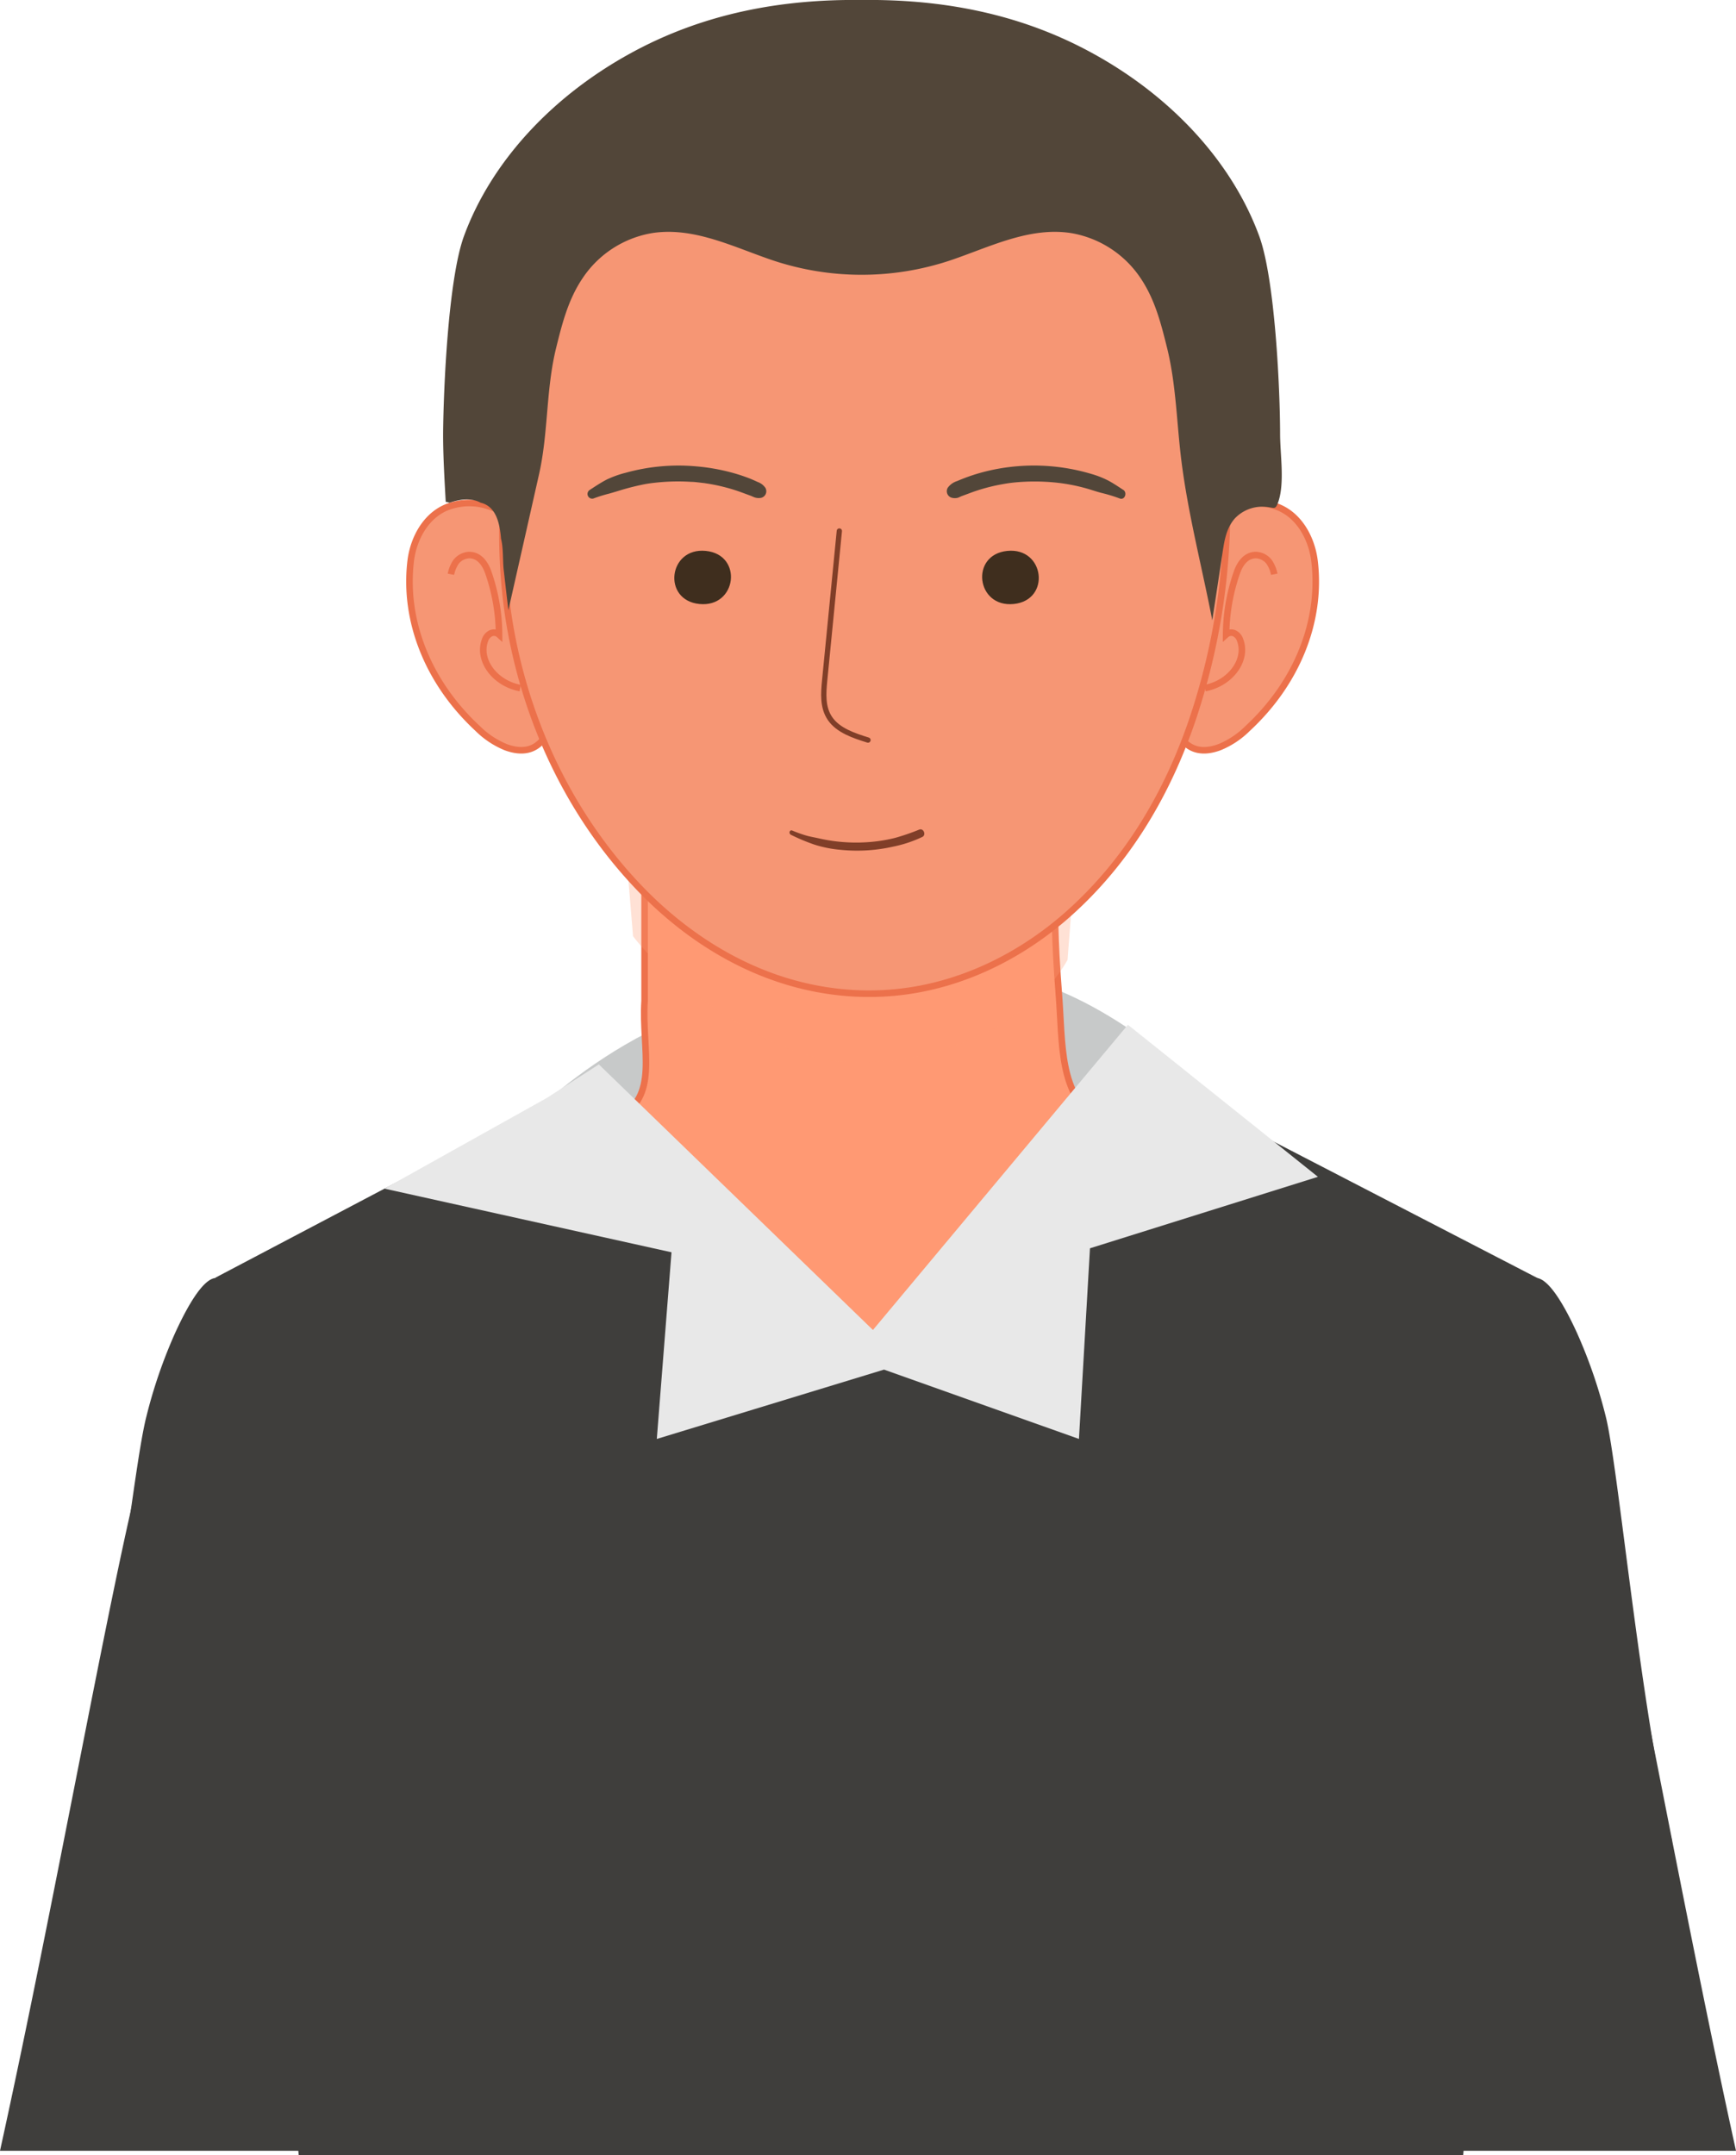 <svg xmlns="http://www.w3.org/2000/svg" viewBox="0 0 421.6 523.2"><defs><style>.cls-1{isolation:isolate;}.cls-2{fill:#c7c9c9;}.cls-3,.cls-5{fill:#ff9973;}.cls-3{stroke:#ed714b;}.cls-3,.cls-7,.cls-8{stroke-miterlimit:10;}.cls-3,.cls-8{stroke-width:1.59px;}.cls-4{fill:#3f3e3c;}.cls-5{opacity:0.3;mix-blend-mode:multiply;}.cls-6{fill:#e8e8e8;}.cls-7,.cls-8{fill:#f69674;stroke:#ec714b;}.cls-7{stroke-width:1.59px;}.cls-9{fill:#524639;}.cls-10{fill:none;stroke:#803e28;stroke-linecap:round;stroke-linejoin:round;stroke-width:1.28px;}.cls-11{fill:#3f2e1e;}.cls-12{fill:#803e28;}</style></defs><g class="cls-1"><g id="Layer_2" data-name="Layer 2"><g id="Layer_1-2" data-name="Layer 1"><path class="cls-2" d="M123.47,276.12s28.45-31.86,64.6-34.69,56.78-21.89,109.62,27.33S123.47,276.12,123.47,276.12Z"/><path class="cls-3" d="M257.17,241.64c-2.19-27.93,0-33.27,0-33.27H156.54v34.55c-.77,12,3.75,23.35-6.6,28.46l-90.06,44.5,26.38,202H335.82l20.79-197.31-89.84-49C257.17,266.29,258.07,253,257.17,241.64Z"/><path class="cls-4" d="M370.41,344.82h0a18,18,0,0,0-17.71,14.57c-7.86,41.44-15.91,121.05-13.93,162.71H421.6c-13-59-26.32-134.09-33.74-163.67A18,18,0,0,0,370.41,344.82Z"/><path class="cls-4" d="M350.24,413.69c6.76-51.62,17.54-98.75,20.87-102.52s8.19,4.36,11.85,12.34a120.69,120.69,0,0,1,7,20.31c3.06,12,8.35,70.66,16.13,103.1Z"/><path class="cls-4" d="M51.19,344.82h0a18,18,0,0,1,17.71,14.57c7.86,41.44,15.91,121.05,13.93,162.71H0c13-59,26.32-134.09,33.73-163.67A18,18,0,0,1,51.19,344.82Z"/><path class="cls-4" d="M75.28,413.69c-6.76-51.62-17.54-98.75-20.88-102.52s-8.18,4.36-11.84,12.34a120.69,120.69,0,0,0-7,20.31c-3.06,12-6.94,53.57-14.72,86Z"/><path class="cls-4" d="M280.94,262.45s-15.11,66.93-66.75,66.94c-52.17,0-67.47-68.92-67.47-68.92l-94.4,49.68L72.55,523.2H355.34L374.85,311Z"/><path class="cls-5" d="M198.15,256.71c21.5,4.81,51-5.59,61.11-23.7L264,171.29c-.06-.72-17.58.34-18.3.34H171c-.73,0-22.21-5.32-22.26-4.6l5,60.24C162.33,238.56,184,253.53,198.15,256.71Z"/><polygon class="cls-6" points="145.43 258.38 212 322.85 273.92 248.76 320.07 285.67 264.71 303.02 262.03 349.3 214.69 332.47 159.51 349.3 163.08 303.99 93.37 288.54 132.81 266.52 145.43 258.38"/><path class="cls-7" d="M309.49,122.79c5.81,1.77,9.07,7.76,9.75,13.39C321,150.71,315,165.72,303,176.83a20.84,20.84,0,0,1-6.87,4.56c-18.82,6.89-11.81-36.42-9.95-43.13C288.19,130.84,297.58,119.14,309.49,122.79Z"/><path class="cls-7" d="M309.46,139.4a8.1,8.1,0,0,0-1.24-3,4.25,4.25,0,0,0-3.22-1.66c-2.5,0-3.9,2.22-4.57,4.12a46.48,46.48,0,0,0-2.66,15.19,1.86,1.86,0,0,1,2.17-.23,2.83,2.83,0,0,1,1.25,1.61c1.78,4.8-2.37,10.44-8.54,11.6"/><path class="cls-7" d="M109.48,122.79c-5.8,1.77-9.07,7.76-9.74,13.39C98,150.71,104,165.72,116,176.83a20.9,20.9,0,0,0,6.86,4.56c18.82,6.89,11.81-36.42,10-43.13C130.78,130.84,121.39,119.14,109.48,122.79Z"/><path class="cls-7" d="M109.51,139.4a8.1,8.1,0,0,1,1.24-3,4.25,4.25,0,0,1,3.22-1.66c2.5,0,3.91,2.22,4.58,4.12a46.47,46.47,0,0,1,2.65,15.19,1.84,1.84,0,0,0-2.16-.23,2.8,2.8,0,0,0-1.26,1.61c-1.78,4.8,2.37,10.44,8.55,11.6"/><path class="cls-8" d="M122.42,119.49A141.51,141.51,0,0,1,129,85.54,69.07,69.07,0,0,1,167.16,44c21.77-9.64,48.1-11.52,71.83-7.36,17.51,3.06,34.26,10.77,44.51,22.77,10.92,12.78,12,32.1,13.6,47.2a160.44,160.44,0,0,1-7,66.54c-5.74,17.62-15.34,35.14-30.73,48.78-12.13,10.75-28.45,18.86-46.73,19.27a67,67,0,0,1-8.62-.35c-20.19-2.12-36.85-12.86-48.85-25.42-17.94-18.79-28.3-42.81-31.8-66.54A134.94,134.94,0,0,1,122.42,119.49Z"/><path class="cls-9" d="M310.88,105.39c0-10.85-1.23-37.65-5.08-48.11-6.63-18.05-21.51-34.18-41.22-44.76C247.38,3.27,228.76-.23,209.25,0c-19.52-.24-38.13,3.26-55.34,12.51C134.2,23.1,119.33,39.23,112.69,57.28c-3.84,10.46-5,37.26-5.08,48.11,0,5.5.34,11,.64,16.48,0-.08.39,0,.91.17,2.57-.87,5.28-1.26,7.59,0,3.74.88,4.63,5,4.93,8.75.6,2.37.39,5.34.65,7.55q.56,4.89,1.13,9.79,3.74-16.54,7.47-33.09c2.26-10.09,1.64-20.45,4.12-30.54,1.44-5.83,2.92-11.77,6.46-17a25.35,25.35,0,0,1,16.94-10.93c10.14-1.54,19.76,3.44,29.26,6.64a68.09,68.09,0,0,0,43.07,0c9.5-3.2,19.12-8.18,29.27-6.64A25.4,25.4,0,0,1,277,67.52c3.54,5.25,5,11.19,6.45,17,2.21,9,2.32,18.34,3.47,27.41,1.63,12.92,5,25.79,7.49,38.63q1.28-8.36,2.54-16.72c.43-2.78.91-5.68,2.95-8a9.14,9.14,0,0,1,6.6-2.84c3.09,0,3.12,1.21,4-1.34C312,117,310.89,110.26,310.88,105.39Z"/><path class="cls-10" d="M210.8,179.65c-3.5-1.09-7.28-2.36-9.23-5.23-1.85-2.7-1.6-6.12-1.29-9.29q1.78-18.12,3.56-36.23"/><path class="cls-11" d="M169.86,146.62c-9.1-.91-7.55-13.81,1.56-12.89s7.55,13.81-1.56,12.89Z"/><path class="cls-9" d="M144.14,121a35.73,35.73,0,0,1,3.81-1.18c1.3-.36,2.58-.78,3.88-1.15s2.71-.71,4.08-1,2.46-.42,3.75-.55a50,50,0,0,1,8.21-.15c.65,0,1.3.09,1.95.16l1,.12h.09l.71.11c1.38.21,2.76.49,4.11.83a43.26,43.26,0,0,1,4.29,1.31l2.09.77c.46.17.47.19.85.35a3.11,3.11,0,0,0,1.93.22,1.65,1.65,0,0,0,1-2.4A3.78,3.78,0,0,0,184,117c-.76-.36-1.53-.7-2.32-1q-1.95-.73-4-1.29a49.13,49.13,0,0,0-8.68-1.51,47.93,47.93,0,0,0-17,1.55,24.77,24.77,0,0,0-4.65,1.66c-1.44.75-2.76,1.63-4.11,2.51a1.16,1.16,0,0,0-.47,1.43,1.14,1.14,0,0,0,1.35.66Z"/><path class="cls-11" d="M246.18,146.62c9.09-.91,7.55-13.81-1.56-12.89s-7.55,13.81,1.56,12.89Z"/><path class="cls-9" d="M272.78,118.91c-1.18-.77-2.34-1.56-3.59-2.23a22.28,22.28,0,0,0-4.1-1.62,48.85,48.85,0,0,0-25.64-.64,45.42,45.42,0,0,0-4.48,1.36c-.86.31-1.7.65-2.53,1a4.44,4.44,0,0,0-2.29,1.65,1.65,1.65,0,0,0,1,2.4,3,3,0,0,0,1.48,0c.24-.08.48-.21.72-.31s-.4.14.2-.09l1.9-.7q1.9-.72,3.87-1.26c1.34-.37,2.71-.68,4.08-.92a35.09,35.09,0,0,1,3.76-.5,51.15,51.15,0,0,1,8.21,0,44,44,0,0,1,7.87,1.35c1.44.37,2.84.89,4.28,1.26a37.21,37.21,0,0,1,4.4,1.34c1.26.49,1.9-1.41.88-2.09Z"/><path class="cls-12" d="M191.92,202.56a46.27,46.27,0,0,0,5.9,2.48,28.8,28.8,0,0,0,6.31,1.25A39.73,39.73,0,0,0,217,205.5a30.42,30.42,0,0,0,7-2.34c1-.49.28-2.19-.75-1.78a53.81,53.81,0,0,1-5.81,2,37.4,37.4,0,0,1-6,1,40.74,40.74,0,0,1-12.41-.83c-1.12-.26-2.26-.43-3.36-.76a34.27,34.27,0,0,1-3.31-1.19c-.53-.22-.89.66-.39.92Z"/></g></g></g></svg>
